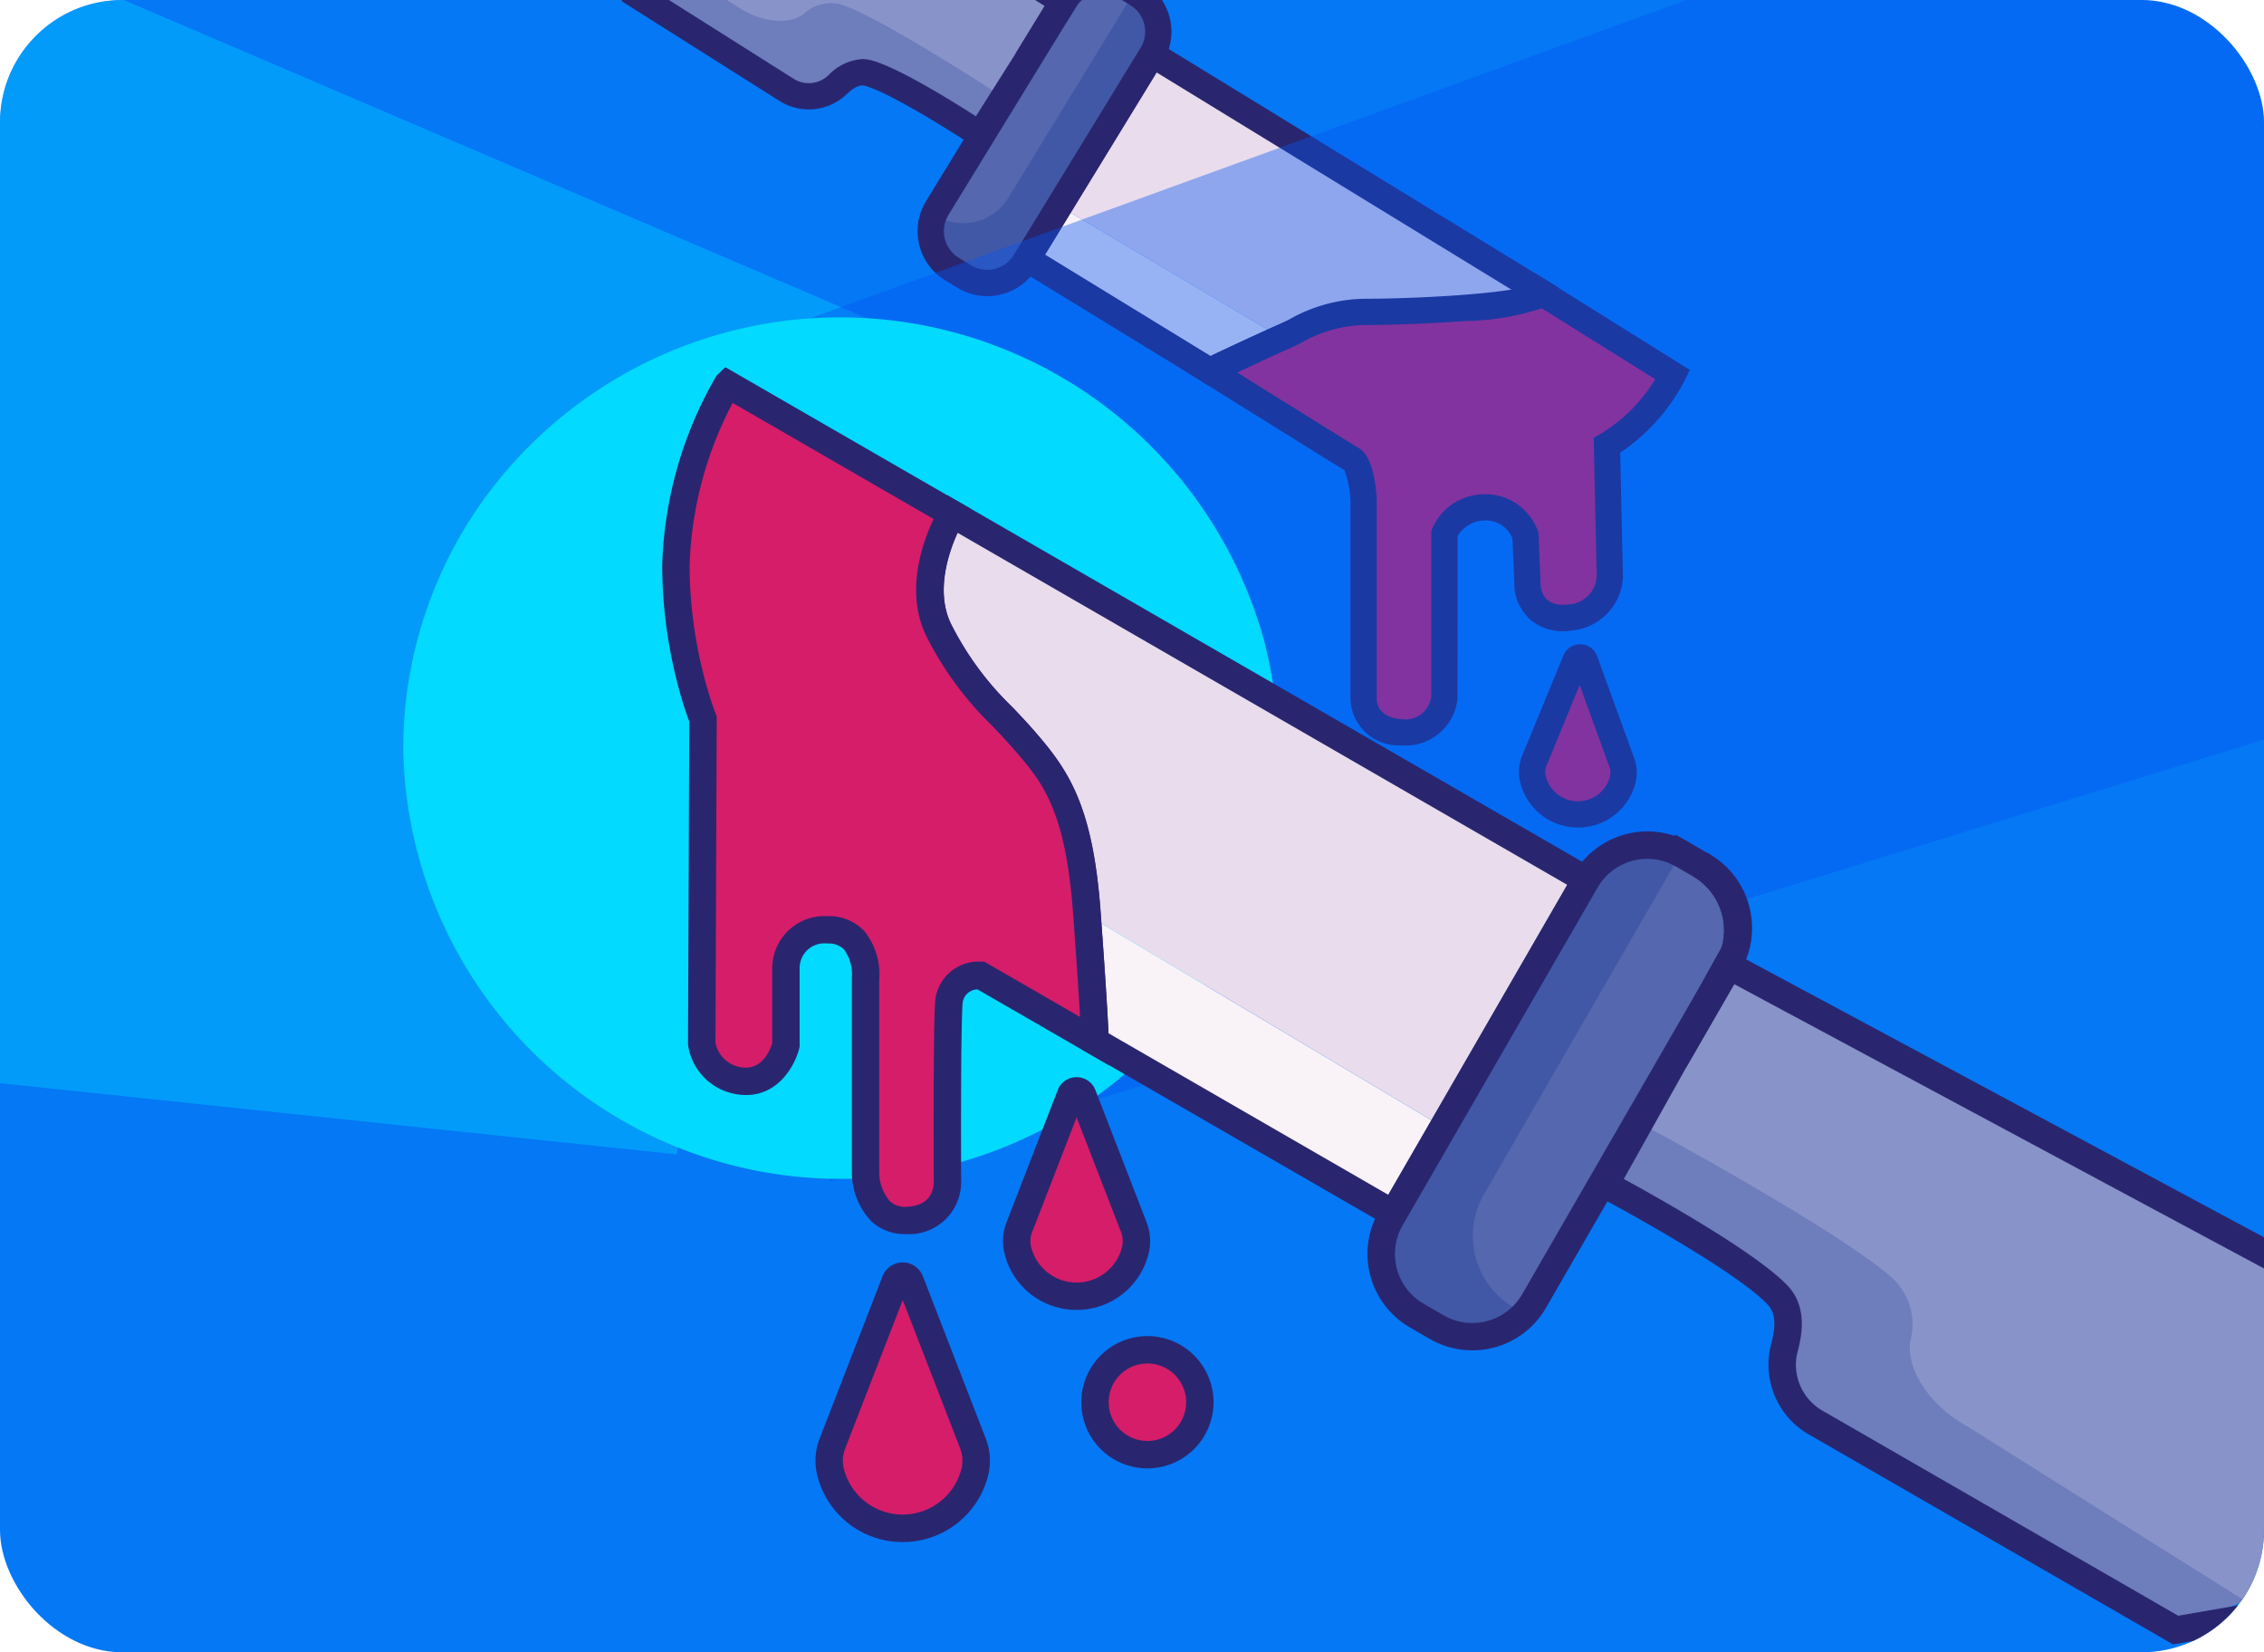 <svg xmlns="http://www.w3.org/2000/svg" xmlns:xlink="http://www.w3.org/1999/xlink" width="148" height="108" viewBox="0 0 148 108"><defs><style>.a{fill:none;}.b{clip-path:url(#a);}.c{fill:#0578f5;}.d{fill:#d61d69;}.e{fill:#f9f2f7;}.f{fill:#e9dcec;}.g{fill:#4158a6;}.h{fill:#5467af;}.i{fill:#6e7dbc;}.j{fill:#8893c9;}.k{fill:#231f20;}.l{fill:#29266f;}.m{opacity:0.6;}.n{clip-path:url(#b);}.o{fill:#02b2fe;}.p{opacity:0.4;}.q{clip-path:url(#c);}.r{fill:#0555f0;}.s{fill:#02daff;}</style><clipPath id="a"><rect class="a" width="148" height="108" rx="8" transform="translate(0.188 0)"/></clipPath><clipPath id="b"><rect class="a" width="76.941" height="82.938"/></clipPath><clipPath id="c"><rect class="a" width="130.569" height="86.469"/></clipPath></defs><g transform="translate(-0.188 0)"><g transform="translate(0 0)"><g class="b"><path class="c" d="M218.033,159.816H78.857a9.087,9.087,0,0,1-9.06-9.06V58.033a9.087,9.087,0,0,1,9.06-9.06H218.033a9.087,9.087,0,0,1,9.06,9.06v92.723a9.087,9.087,0,0,1-9.06,9.06" transform="translate(-72.533 -50.318)"/><path class="d" d="M423.947,208.627h0a2.726,2.726,0,0,1-2.495-2.349,2.243,2.243,0,0,1,.1-1.175l2.347-6.537a.268.268,0,0,1,.521.011l2.077,6.651a2.189,2.189,0,0,1,.047,1.136,2.729,2.729,0,0,1-2.6,2.263" transform="translate(-320.779 -155.14)"/><path class="e" d="M305.94,93.759l-2.163,3.535,21.031,12.873a15.635,15.635,0,0,0,11.927,1.854Z" transform="translate(-236.825 -80.486)"/><path class="f" d="M317.355,59.4l-6.024,9.839L342.126,87.5a15.641,15.641,0,0,0,9.635-7.043Z" transform="translate(-242.216 -55.964)"/><path class="g" d="M290.479,43.684l-8.329,13.607a2.853,2.853,0,0,0,.944,3.923l.875.536a2.854,2.854,0,0,0,3.923-.944L296.221,47.2a2.853,2.853,0,0,0-.944-3.923l-.875-.535a2.853,2.853,0,0,0-3.923.944" transform="translate(-221.092 -43.776)"/><path class="h" d="M290.659,44.623,282.465,58.01l.526.322a3.429,3.429,0,0,0,4.716-1.135L295.9,43.81l-.526-.322a3.43,3.43,0,0,0-4.716,1.135" transform="translate(-221.616 -44.25)"/><path class="i" d="M223.248,3.856l-6.024,9.12-.34.538L215.312,16l9.574,6.048a2.716,2.716,0,0,0,3.222-.182c.317-.277,1.128-1.165,2.144-.894,2.065.551,7.309,4.021,7.309,4.021l1.572-2.489,3.891-6.16Z" transform="translate(-173.692 -16.326)"/><path class="j" d="M227.065,3.675l-6.024,9.12-.34.538,5.409,3.416c1.409.89,3.113,1.094,4.122.387a2.58,2.58,0,0,1,2.6-.606c2.649.95,9.549,5.424,10.12,5.8l3.891-6.16Z" transform="translate(-177.537 -16.197)"/><rect class="k" width="0.286" height="0.205" transform="translate(68.865 13.291) rotate(-59.324)"/><path class="l" d="M314.068,78.558l-.415-.253L300.97,70.542,310.054,55.7l26.858,16.439-.423.726c-.072.123-1.786,3.013-4.575,3.157a13.766,13.766,0,0,1-4.624-.624c-.433-.115-.843-.224-1.272-.318-1.607-.354-2.994-.659-6.791,1.057-3.848,1.74-4.72,2.191-4.728,2.195Zm-10.736-8.585,10.814,6.619c.579-.279,1.833-.87,4.374-2.019,4.006-1.811,5.787-1.627,7.867-1.169.466.1.913.221,1.345.336a12.217,12.217,0,0,0,4.094.569,4.058,4.058,0,0,0,2.684-1.624l-23.887-14.62Z" transform="translate(-234.822 -53.327)"/><path class="l" d="M284.659,61.463a3.737,3.737,0,0,1-1.956-.554l-.8-.488a3.761,3.761,0,0,1-1.464-4.748,3.838,3.838,0,0,1,.219-.416l7.777-12.706.505-.824a3.83,3.83,0,0,1,.627-.774l.081-.072a3.959,3.959,0,0,1,4.521-.361l.064.038.673.412c.056.033.118.074.179.117a3.758,3.758,0,0,1,1.064,5.05l-8.282,13.53a3.73,3.73,0,0,1-2.325,1.691,3.794,3.794,0,0,1-.885.105m5.88-19.028-8.411,13.717a2.1,2.1,0,0,0-.12.227,2.04,2.04,0,0,0,.795,2.576l.8.488a2.038,2.038,0,0,0,2.8-.673l8.282-13.53a2.04,2.04,0,0,0-.579-2.742c-.031-.021-.058-.04-.087-.057l-.694-.425a2.239,2.239,0,0,0-2.57.18l-.011.01a2.069,2.069,0,0,0-.206.229" transform="translate(-219.935 -42.104)"/><path class="l" d="M310.655,46.159,309.2,45.25l.914-1.49,1.475.9Z" transform="translate(-240.693 -44.805)"/><path class="l" d="M329.11,45.523l-.817-.565-.058-.038L328.2,44.9l.434-.719-.618-.309.62.306.452-.748.052.031.768.47Z" transform="translate(-254.124 -44.567)"/><path class="l" d="M236.184,23.7l-.732-.484c-1.426-.944-5.475-3.485-7.057-3.907-.418-.111-.853.247-1.226.592-.05.046-.093.086-.131.119a3.583,3.583,0,0,1-4.246.261l-10.3-6.507,2.37-3.754,6.5-9.836,21.188,13.382-.5.735c-.015.021-.028.043-.042.065l-2.284,3.731Zm-7.96-6.133a2.371,2.371,0,0,1,.614.082c1.732.462,5.256,2.648,6.826,3.656l2.6-4.115,1.9-3.1-18.3-11.555L216.3,10.95l-1.443,2.287,8.848,5.589a1.856,1.856,0,0,0,2.2-.1l.1-.087a3.382,3.382,0,0,1,2.22-1.072" transform="translate(-171.679 -13.704)"/><path class="l" d="M303.934,49.2l-1.459-.907,2.284-3.731c.028-.046.056-.09.086-.134l.46-.676,1.48.914-.927,1.488Z" transform="translate(-235.896 -44.796)"/><path class="l" d="M245.481,14.828l-.737-.459-.027.043L225.7,2.4l-5.561,8.417-.771,1.22-1.5-.934.8-1.27L225.169,0l20.507,12.952.69.46,0,.007.024.015-.471.708Z" transform="translate(-175.516 -13.574)"/><rect class="l" width="1.718" height="0.206" transform="translate(68.877 14.03) rotate(-59.324)"/><path class="l" d="M421.252,206.444h-.084a3.875,3.875,0,0,1-3.708-3.027,2.8,2.8,0,0,1,.153-1.69l2.689-6.53a1.175,1.175,0,0,1,1.092-.732h.026a1.175,1.175,0,0,1,1.085.779l2.419,6.657a2.758,2.758,0,0,1,.082,1.647,3.872,3.872,0,0,1-3.755,2.9m.112-9.314-2.162,5.25a1.094,1.094,0,0,0-.066.658,2.161,2.161,0,0,0,2.067,1.687h0a2.164,2.164,0,0,0,2.141-1.614,1.043,1.043,0,0,0-.034-.624Z" transform="translate(-317.909 -152.355)"/><path class="d" d="M368.474,114.14l8.619,5.383a11.821,11.821,0,0,1-4.31,4.613l.189,8.526a2.845,2.845,0,0,1-2.591,2.725,2.267,2.267,0,0,1-2.782-1.921l-.141-3.44a2.871,2.871,0,0,0-5.3-.134v10.723a2.618,2.618,0,0,1-2.86,2.279c-2.547-.179-2.422-2.279-2.422-2.279V127.7s-.147-2.294-.746-2.642-9.3-5.783-9.3-5.783,3.635-1.732,4.772-2.216,2.767-1.646,5.278-1.646,11.163-.271,11.6-1.275" transform="translate(-267.549 -95.032)"/><path class="l" d="M355.12,140.626c-.106,0-.215,0-.328-.012a3.13,3.13,0,0,1-3.221-3.157V124.6a6.387,6.387,0,0,0-.392-1.971c-1.013-.608-8.908-5.538-9.254-5.754l-1.329-.83,1.415-.674c.149-.071,3.664-1.745,4.805-2.231.215-.091.458-.214.739-.356a10.232,10.232,0,0,1,4.876-1.359c3.695,0,9.765-.361,10.873-.91l.329-.764,10.122,6.322-.337.694a12.8,12.8,0,0,1-4.213,4.718l.178,8.044v.017a3.671,3.671,0,0,1-3.345,3.562,3.366,3.366,0,0,1-2.6-.619,3.232,3.232,0,0,1-1.141-2.065l0-.055-.134-3.28a1.882,1.882,0,0,0-1.85-1.174,2.1,2.1,0,0,0-1.738,1.023l-.007,10.653a3.415,3.415,0,0,1-3.444,3.039m-10.951-24.382c3.128,1.952,7.544,4.7,7.946,4.937.823.478,1.092,2.075,1.172,3.33l0,.055v12.964c-.008.285.083,1.262,1.624,1.371a1.714,1.714,0,0,0,1.941-1.484v-10.8l.044-.132a3.7,3.7,0,0,1,3.222-2.28,3.646,3.646,0,0,1,3.694,2.378l.05.131.145,3.545c.059.412.357,1.322,1.821,1.14a1.944,1.944,0,0,0,1.837-1.88l-.2-9.015.45-.253a10.626,10.626,0,0,0,3.575-3.572l-7.418-4.633a16.777,16.777,0,0,1-5,.828c-2.532.194-5.36.264-6.643.264a8.634,8.634,0,0,0-4.1,1.174c-.3.149-.575.29-.841.4-.654.279-2.176.99-3.32,1.529" transform="translate(-263.102 -91.896)"/><g class="m" transform="translate(-20.032 -7.485)"><g class="n"><path class="o" d="M10.835,21.268,76.941,49.577,64.449,104.206,0,97.427Z" transform="translate(0 -21.268)"/></g></g><g class="p" transform="translate(48.501 -9.226)"><g transform="translate(0 0)"><g class="q"><path class="r" d="M239.339,46.91l87.324-31.722,43.245,48.057-124.64,38.412Z" transform="translate(-239.34 -15.187)"/></g></g></g><path class="s" d="M219.859,148.1a28.6,28.6,0,0,1-57.19,0,27.915,27.915,0,0,1,5.923-17.22c.027-.032.054-.064.08-.1a28.743,28.743,0,0,1,50.266,10.181,27.971,27.971,0,0,1,.921,7.139" transform="translate(-136.122 -99.109)"/><path class="i" d="M479.465,287.537l-8.248,15.5,10.546,6.543-6.273,2.667-22.959-13.061a4.363,4.363,0,0,1-2.216-4.686c.148-.66.779-2.486-.383-3.711-2.362-2.492-11.281-7.23-11.281-7.23l2.307-4.129,5.708-10.217Z" transform="translate(-333.079 -205.699)"/><path class="j" d="M500.13,293.926l-12.25,17.587-20.052-12.6c-2.336-1.305-3.933-3.554-3.707-5.52a4.144,4.144,0,0,0-1.14-4.134c-3.373-3.008-14.981-9.314-15.942-9.835l5.708-10.217Z" transform="translate(-339.065 -205.699)"/><rect class="k" width="0.299" height="0.33" transform="matrix(0.512, -0.859, 0.859, 0.512, 94.977, 74.115)"/><path class="e" d="M278.8,232.4l-3.329,5.764-34.3-19.8a25.114,25.114,0,0,1-11.767-15.409Z" transform="translate(-183.751 -158.414)"/><path class="f" d="M286,169l-9.264,16.049-49.4-29.448a25.118,25.118,0,0,1,2.548-19Z" transform="translate(-181.68 -111.061)"/><path class="g" d="M410.224,249.35l-12.871,22.293a4.524,4.524,0,0,1-6.18,1.656l-1.528-.882a4.524,4.524,0,0,1-1.656-6.181l12.871-22.293a4.524,4.524,0,0,1,6.181-1.656l1.528.882a4.525,4.525,0,0,1,1.656,6.181" transform="translate(-296.491 -186.052)"/><path class="h" d="M423.144,251.533,410.5,273.428l-.919-.531a5.439,5.439,0,0,1-1.991-7.43l12.641-21.895.918.53a5.439,5.439,0,0,1,1.991,7.43" transform="translate(-310.394 -187.403)"/><path class="l" d="M311.3,208.595,290.591,196.64l-.008-.508c0-.014-.032-1.581-.532-8.383-.5-6.834-2.046-8.614-3.834-10.675-.47-.542-.963-1.063-1.44-1.567a21.754,21.754,0,0,1-4.343-5.924c-1.825-3.813.809-8.231.922-8.417l.455-.749,42.974,24.812Zm-18.941-13,18.286,10.557,11.7-20.261-39.848-23.007c-.573,1.259-1.457,3.809-.44,5.932a20,20,0,0,0,4.028,5.466c.49.518,1,1.053,1.492,1.625,2.179,2.512,3.761,4.822,4.268,11.717.361,4.906.479,7.095.518,7.972" transform="translate(-219.708 -128.058)"/><path class="l" d="M389.645,271.107a5.526,5.526,0,0,1-2.769-.742l-1.3-.752a5.549,5.549,0,0,1-2.033-7.582l12.74-22.067a5.554,5.554,0,0,1,7.311-2.179c.093.046.187.1.281.153l1.143.661a5.875,5.875,0,0,1,2.775,6.174l-.032.137a5.654,5.654,0,0,1-.561,1.357l-.51.878,0,0-.257.46-11.97,20.732a5.551,5.551,0,0,1-4.813,2.773m11.447-32.127a3.759,3.759,0,0,0-3.259,1.88l-12.74,22.068a3.758,3.758,0,0,0,1.377,5.134l1.3.752a3.761,3.761,0,0,0,5.136-1.376l11.962-20.719.986-1.767a3.988,3.988,0,0,0,.17-.493l.01-.043a4.081,4.081,0,0,0-1.947-4.284l-1.118-.646c-.066-.039-.123-.07-.182-.1a3.751,3.751,0,0,0-1.7-.405" transform="translate(-293.217 -182.845)"/><path class="l" d="M461.421,266.326l-1.559-.883L461,263.409l1.588.9Z" transform="translate(-348.217 -201.559)"/><path class="l" d="M460.851,248.287,459.1,247.9a4.081,4.081,0,0,0-1.944-4.3l.9-1.55.179.1a5.573,5.573,0,0,1,2.615,6.131" transform="translate(-346.287 -186.318)"/><path class="l" d="M450.483,240.008l-.056-.033c-.042-.023-.083-.045-.126-.067l-.929-.464,1.066-1.523.876.5.072.042-.463.793.516.361-.519-.357Z" transform="translate(-340.73 -183.37)"/><path class="l" d="M471.107,309.174l-.28-.162-23.423-13.5a5.265,5.265,0,0,1-2.643-5.658c.017-.075.039-.164.064-.263.232-.917.425-1.952-.223-2.636-2.234-2.357-10.964-7.008-11.052-7.055l-.808-.429,4.942-8.845,3.519-6.1c.023-.04.048-.084.071-.129l.418-.807,48.5,26.026-11.145,14.989-.2,2.008-2.812,1.706ZM435.2,278.753c2.28,1.244,8.676,4.828,10.707,6.97,1.381,1.457.875,3.455.659,4.308-.021.082-.039.154-.053.215a3.468,3.468,0,0,0,1.779,3.709L471.441,307.3l3.96-.684,1.758-1.067.161-1.611,10.2-13.719-45.1-24.2-3.173,5.5Z" transform="translate(-328.863 -201.69)"/><path class="l" d="M451.56,271.381,450,270.5l3.957-7.086,1.607.911-.382.772c-.035.067-.072.133-.109.2Z" transform="translate(-341.18 -201.559)"/><rect class="l" width="1.791" height="0.33" transform="matrix(0.512, -0.859, 0.859, 0.512, 94.131, 74.318)"/><path class="d" d="M244.579,145.076s-2.517,4.145-.881,7.566,3.719,5.058,5.653,7.289,3.54,4.247,4.051,11.2.534,8.434.534,8.434l-7.472-4.314s-1.923,0-2.072,1.69-.1,11.8-.1,11.8a2.513,2.513,0,0,1-2.628,2.529c-2.678.1-2.727-3.074-2.727-3.074V175.451s.248-3.173-2.479-3.173a2.543,2.543,0,0,0-2.727,2.529v5.008s-.645,2.612-2.926,2.347a2.937,2.937,0,0,1-2.578-2.447l.084-21.216s-4.907-12.1,1.6-21.894Z" transform="translate(-181.702 -111.064)"/><path class="l" d="M237.7,187.867a3.2,3.2,0,0,1-2.257-.856,4.711,4.711,0,0,1-1.25-3.1V171.116l0-.035a2.755,2.755,0,0,0-.509-1.814,1.388,1.388,0,0,0-1.076-.393,1.619,1.619,0,0,0-1.831,1.641v5.109l-.026.106c-.289,1.168-1.475,3.305-3.9,3.021a3.811,3.811,0,0,1-3.361-3.214l-.009-.062.083-21.109,0-.007c-.011-.029-.025-.066-.039-.1a26.529,26.529,0,0,1-.809-2.692,31.157,31.157,0,0,1-.923-7.334v-.052a26.133,26.133,0,0,1,3.479-12.3l.074-.123.576-.556,16.049,9.263-.475.783c-.022.036-2.242,3.782-.838,6.715a20,20,0,0,0,4.028,5.466c.49.518,1,1.053,1.492,1.625,2.179,2.511,3.761,4.822,4.268,11.717s.535,8.424.536,8.486l.025,1.58-8.6-4.965a1,1,0,0,0-.971.855c-.144,1.625-.1,11.617-.1,11.718a3.4,3.4,0,0,1-3.49,3.428c-.051,0-.1,0-.151,0m-1.715-16.685V183.9a2.947,2.947,0,0,0,.7,1.821,1.448,1.448,0,0,0,1.1.359c1.709-.063,1.77-1.357,1.765-1.616,0-.428-.049-10.191.1-11.9a2.844,2.844,0,0,1,2.962-2.506h.241l6.26,3.614c-.07-1.239-.2-3.339-.455-6.773-.5-6.834-2.046-8.614-3.834-10.675-.47-.542-.963-1.063-1.44-1.567a21.752,21.752,0,0,1-4.343-5.924c-1.383-2.889-.205-6.127.5-7.606L226.4,133.538a24.328,24.328,0,0,0-2.815,10.688,29.4,29.4,0,0,0,.871,6.907,24.8,24.8,0,0,0,.75,2.5l.043.116.019.048c.026.064.038.1.038.1l.052.146,0,.16-.083,21.143a2,2,0,0,0,1.784,1.629c1.294.154,1.8-1.178,1.928-1.58v-4.885a3.416,3.416,0,0,1,3.622-3.424,3.159,3.159,0,0,1,2.395.972,4.489,4.489,0,0,1,.979,3.127" transform="translate(-178.317 -107.202)"/><path class="d" d="M266.352,356.728h0a4.861,4.861,0,0,0,4.717-3.688,3.147,3.147,0,0,0-.136-1.889l-4.1-10.576a.519.519,0,0,0-.967,0l-4.11,10.609a3.067,3.067,0,0,0-.132,1.822,4.862,4.862,0,0,0,4.725,3.722" transform="translate(-206.686 -256.392)"/><path class="d" d="M308.247,311.373h0a3.958,3.958,0,0,0,3.84-3,2.562,2.562,0,0,0-.111-1.538l-3.336-8.611a.422.422,0,0,0-.787,0l-3.347,8.638a2.5,2.5,0,0,0-.107,1.484,3.958,3.958,0,0,0,3.848,3.03" transform="translate(-237.222 -226.21)"/><path class="d" d="M329.082,360.485a3.428,3.428,0,1,1-3.428-3.428,3.428,3.428,0,0,1,3.428,3.428" transform="translate(-249.992 -268.391)"/><path class="l" d="M262.5,353.862a5.735,5.735,0,0,1-5.6-4.409,3.945,3.945,0,0,1,.167-2.355l4.11-10.609a1.414,1.414,0,0,1,2.638,0l4.1,10.577a4.02,4.02,0,0,1,.17,2.428,5.742,5.742,0,0,1-5.587,4.368m0-15.818-3.759,9.7a2.163,2.163,0,0,0-.1,1.29,3.965,3.965,0,0,0,7.7.028,2.238,2.238,0,0,0-.1-1.35Z" transform="translate(-203.297 -253.068)"/><path class="l" d="M304.4,308.506a4.835,4.835,0,0,1-4.719-3.717,3.379,3.379,0,0,1,.143-2.016l3.347-8.638a1.318,1.318,0,0,1,2.458,0l3.336,8.612a3.438,3.438,0,0,1,.145,2.077,4.842,4.842,0,0,1-4.71,3.683m0-12.585-2.905,7.5a1.6,1.6,0,0,0-.071.952,3.062,3.062,0,0,0,5.948.021,1.654,1.654,0,0,0-.076-1Z" transform="translate(-233.834 -222.886)"/><path class="l" d="M321.8,361.047a4.323,4.323,0,1,1,4.323-4.323,4.328,4.328,0,0,1-4.323,4.323m0-6.856a2.532,2.532,0,1,0,2.532,2.532,2.535,2.535,0,0,0-2.532-2.532" transform="translate(-246.604 -265.068)"/></g></g></g></svg>